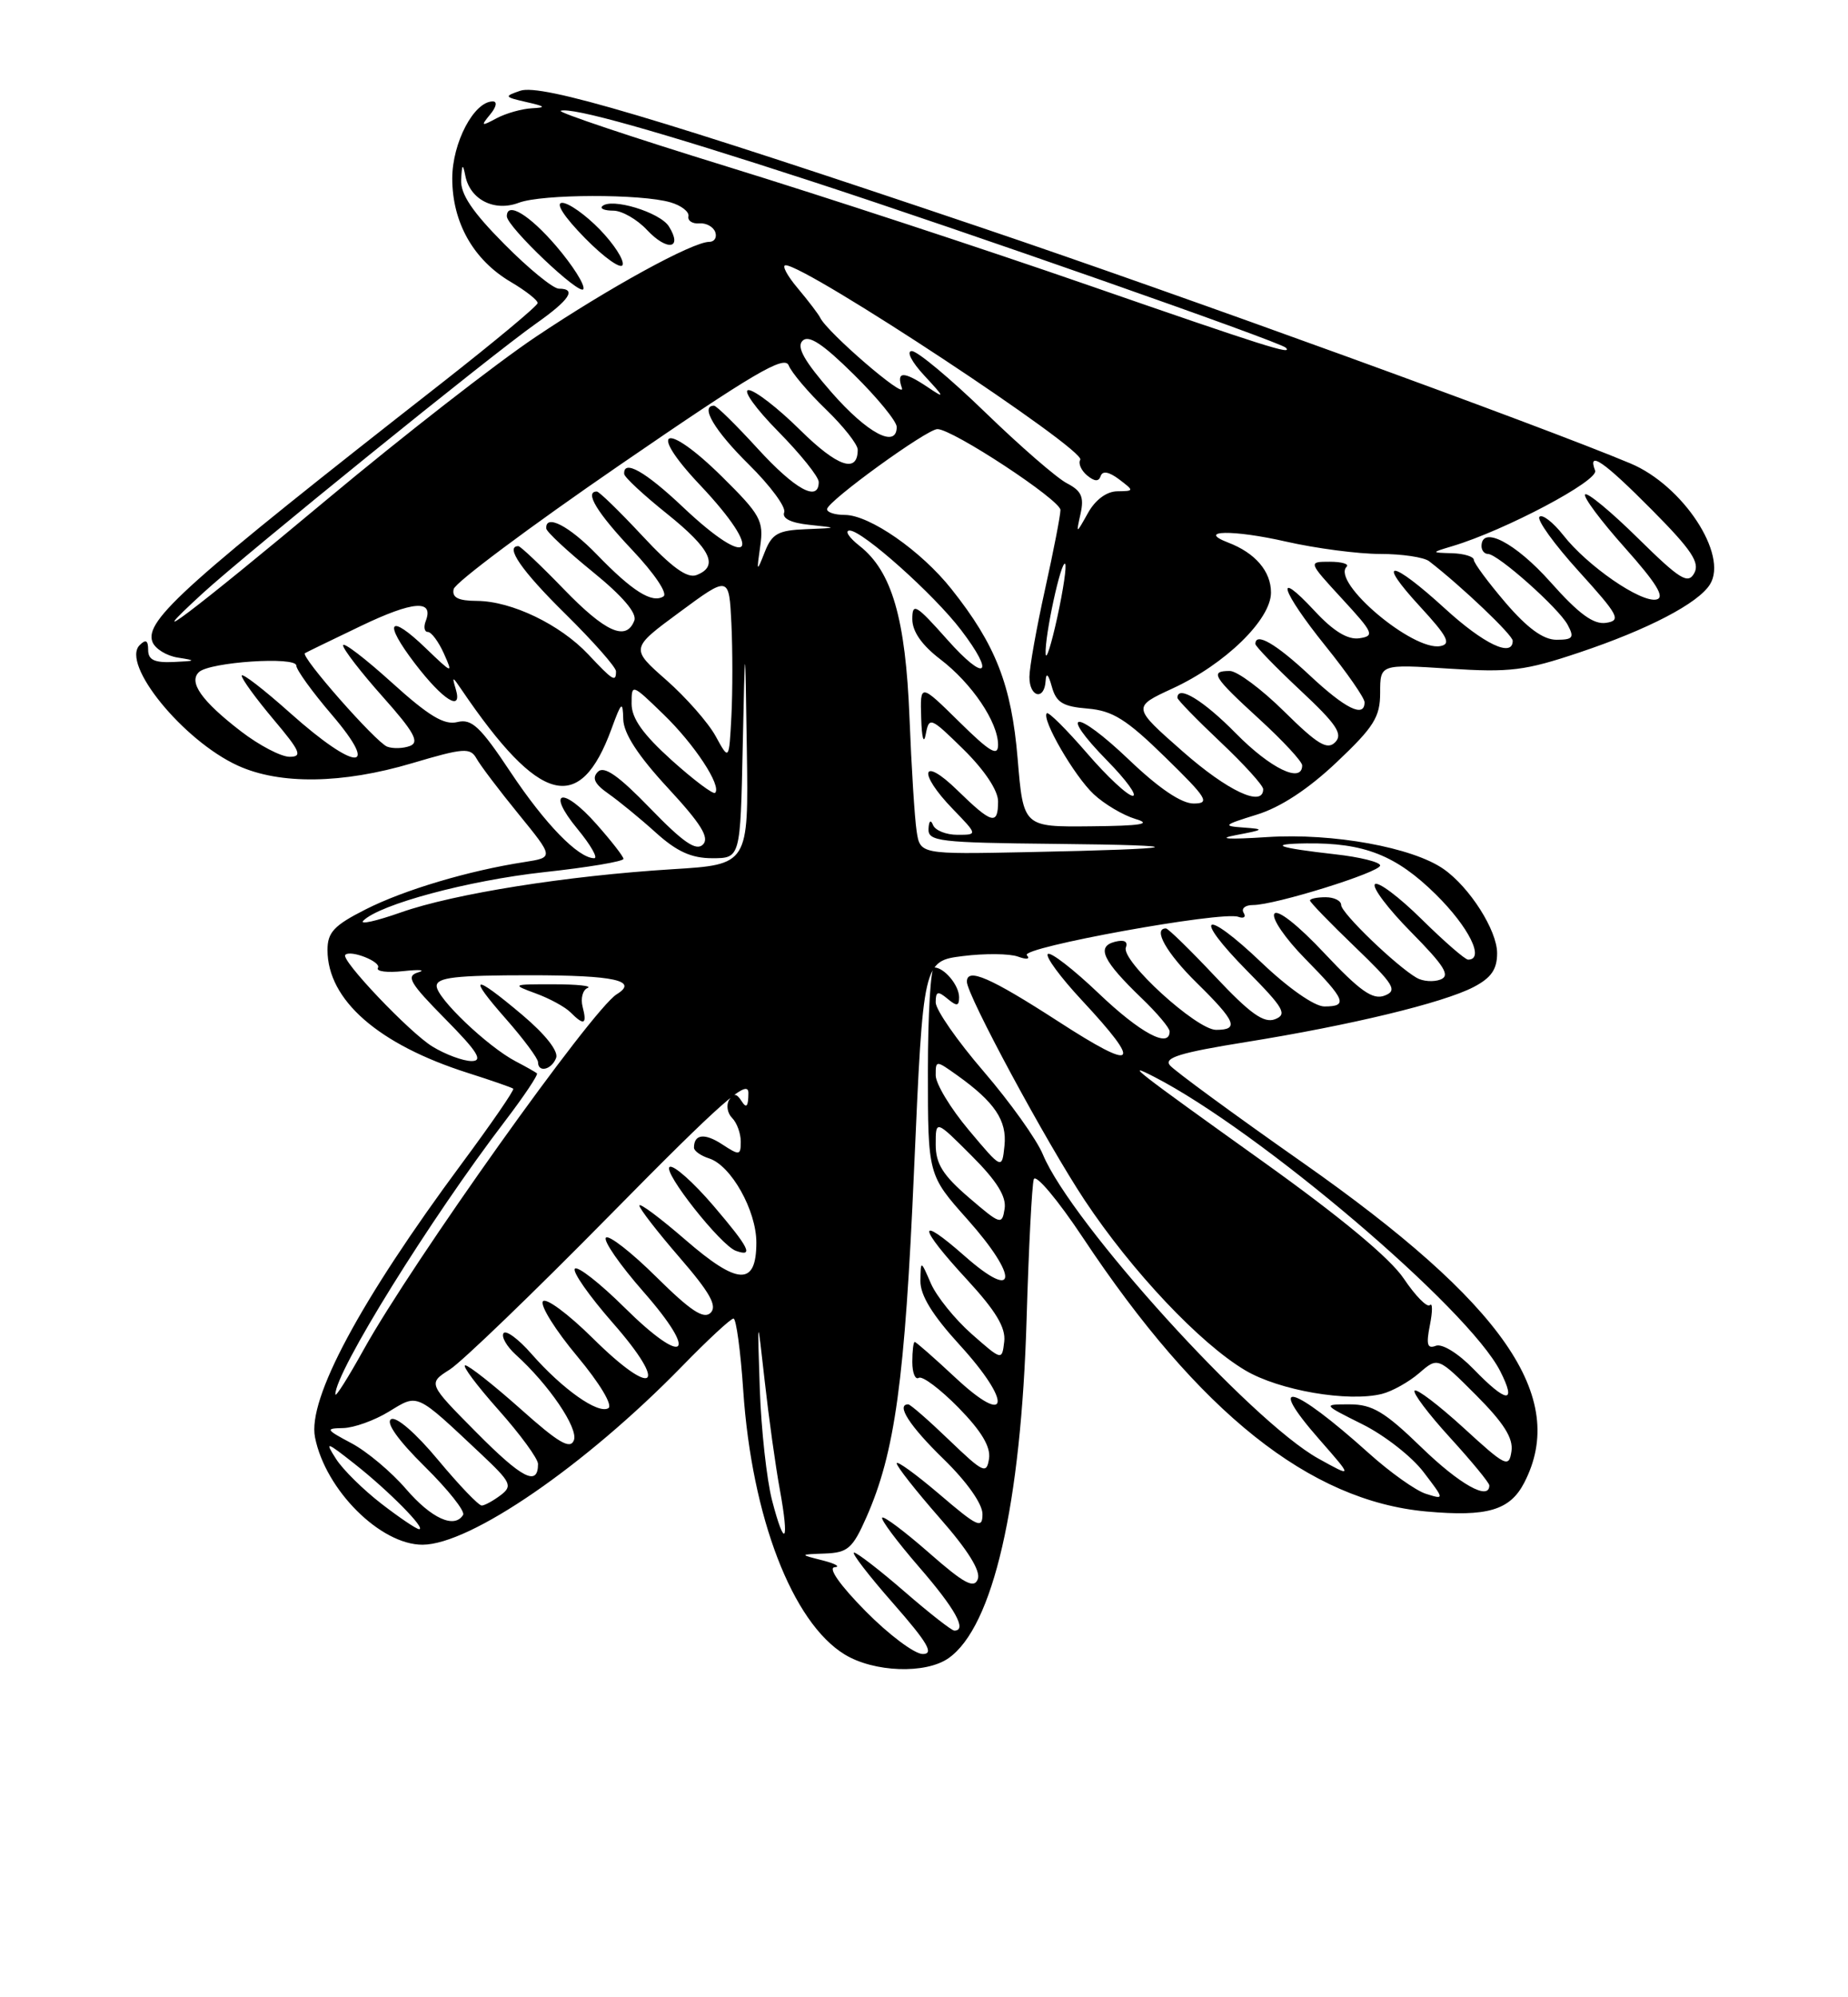 <?xml version="1.0" encoding="UTF-8" standalone="no"?>
<!DOCTYPE svg PUBLIC "-//W3C//DTD SVG 1.1//EN" "http://www.w3.org/Graphics/SVG/1.1/DTD/svg11.dtd" >
<svg xmlns="http://www.w3.org/2000/svg" xmlns:xlink="http://www.w3.org/1999/xlink" version="1.1" viewBox="0 0 237 256">
 <g >
 <path fill="currentColor"
d=" M 121.65 212.53 C 127.36 208.53 130.96 192.88 131.66 169.00 C 131.93 159.93 132.34 151.89 132.58 151.15 C 132.82 150.41 135.65 153.78 138.89 158.65 C 153.79 181.08 167.96 192.37 182.91 193.73 C 190.74 194.44 193.65 193.58 195.48 190.04 C 201.15 179.07 192.85 167.10 167.06 149.01 C 158.27 142.85 150.62 137.24 150.04 136.55 C 149.23 135.57 151.35 134.92 159.75 133.57 C 173.20 131.41 185.02 128.56 188.97 126.52 C 191.24 125.34 192.00 124.25 192.00 122.17 C 192.00 119.25 188.49 113.73 185.14 111.39 C 181.17 108.61 170.95 106.75 162.54 107.29 C 157.48 107.62 155.98 107.52 158.50 107.04 C 162.15 106.35 162.24 106.27 159.50 106.07 C 156.75 105.88 156.89 105.74 161.16 104.42 C 164.21 103.49 167.77 101.15 171.41 97.71 C 176.21 93.17 177.00 91.91 177.00 88.78 C 177.00 85.13 177.00 85.13 185.83 85.70 C 193.65 86.21 195.58 85.97 202.58 83.62 C 211.38 80.67 217.79 77.33 219.30 74.90 C 221.67 71.10 215.82 62.21 209.10 59.40 C 197.46 54.52 151.29 37.76 126.00 29.22 C 84.14 15.08 69.43 10.72 66.73 11.63 C 64.62 12.35 64.66 12.43 67.50 13.08 C 69.97 13.64 70.09 13.78 68.18 13.88 C 66.91 13.95 64.89 14.52 63.68 15.16 C 61.71 16.22 61.63 16.17 62.87 14.66 C 63.66 13.71 63.80 13.00 63.20 13.00 C 60.78 13.00 58.00 18.30 58.00 22.88 C 58.01 28.53 60.71 33.31 65.51 36.14 C 67.43 37.27 68.98 38.49 68.95 38.85 C 68.93 39.21 63.44 43.77 56.77 49.00 C 23.80 74.78 18.50 79.53 19.55 82.27 C 19.89 83.16 21.37 84.07 22.83 84.29 C 25.21 84.66 25.15 84.72 22.25 84.85 C 19.80 84.96 19.00 84.58 19.00 83.30 C 19.00 82.08 18.70 81.90 17.91 82.69 C 15.49 85.11 23.49 94.93 30.50 98.13 C 35.89 100.59 43.90 100.48 52.86 97.82 C 59.47 95.86 60.31 95.80 61.11 97.22 C 61.59 98.09 64.02 101.30 66.51 104.35 C 71.03 109.90 71.03 109.90 67.27 110.49 C 60.11 111.59 51.80 114.07 46.91 116.55 C 42.83 118.61 42.00 119.50 42.00 121.77 C 42.01 128.18 48.52 133.87 60.00 137.52 C 63.02 138.48 65.64 139.39 65.82 139.54 C 66.00 139.69 63.02 144.01 59.21 149.15 C 46.18 166.73 39.42 179.33 40.40 184.23 C 41.74 190.98 48.80 198.01 54.20 197.99 C 60.33 197.96 75.05 187.85 87.47 175.12 C 90.75 171.75 93.72 169.00 94.07 169.00 C 94.41 169.00 94.98 173.16 95.32 178.25 C 96.42 194.47 101.61 207.96 108.33 212.06 C 112.09 214.35 118.72 214.59 121.65 212.53 Z  M 111.00 206.50 C 107.74 203.20 106.16 200.95 107.03 200.88 C 107.84 200.82 107.15 200.42 105.50 200.00 C 102.50 199.24 102.50 199.24 105.81 199.12 C 108.72 199.01 109.35 198.47 111.11 194.48 C 114.78 186.18 116.05 176.97 117.23 149.84 C 118.40 123.18 118.40 123.18 123.50 122.54 C 126.30 122.19 129.47 122.22 130.55 122.61 C 131.67 123.02 132.15 122.94 131.69 122.43 C 130.79 121.45 156.69 116.75 158.80 117.51 C 159.52 117.77 159.83 117.53 159.49 116.99 C 159.16 116.44 159.70 116.00 160.69 116.00 C 163.50 116.01 177.00 111.80 177.00 110.93 C 177.00 110.50 174.41 109.85 171.25 109.50 C 163.80 108.66 162.50 108.17 167.50 108.10 C 174.94 108.00 179.03 109.61 184.14 114.64 C 188.38 118.82 190.46 123.00 188.28 123.00 C 187.89 123.00 185.20 120.66 182.31 117.81 C 179.41 114.95 176.73 112.94 176.33 113.33 C 175.94 113.73 178.03 116.50 180.99 119.49 C 185.25 123.81 186.03 125.05 184.74 125.55 C 183.85 125.89 182.47 125.79 181.68 125.33 C 179.04 123.80 172.00 117.02 172.00 116.00 C 172.00 115.45 171.10 115.00 170.00 115.00 C 168.90 115.00 168.00 115.19 168.00 115.42 C 168.00 115.64 170.59 118.32 173.75 121.35 C 178.80 126.21 179.26 126.96 177.57 127.61 C 176.06 128.19 174.43 127.05 169.87 122.20 C 166.48 118.58 163.82 116.49 163.43 117.12 C 163.06 117.71 164.84 120.30 167.38 122.88 C 172.58 128.16 172.92 129.00 169.84 129.00 C 168.58 129.00 165.22 126.65 161.79 123.38 C 154.33 116.27 152.80 117.21 159.99 124.49 C 164.66 129.21 165.12 130.02 163.51 130.64 C 162.08 131.18 160.33 129.93 155.85 125.17 C 152.66 121.78 149.81 119.00 149.53 119.00 C 147.80 119.00 149.61 122.18 153.50 126.00 C 158.51 130.92 158.95 132.00 155.96 132.00 C 153.46 132.00 143.74 123.13 144.39 121.44 C 144.68 120.66 144.17 120.40 142.95 120.72 C 140.57 121.35 141.44 123.16 146.42 127.95 C 148.39 129.84 150.00 131.75 150.00 132.20 C 150.00 134.43 146.24 132.41 140.92 127.34 C 137.66 124.23 134.71 121.95 134.38 122.28 C 134.05 122.62 136.01 125.27 138.73 128.19 C 146.63 136.67 145.79 137.44 135.72 130.92 C 126.99 125.28 124.00 123.98 124.00 125.83 C 124.00 127.55 134.22 146.48 139.12 153.86 C 145.18 162.97 153.90 172.20 159.70 175.64 C 164.05 178.22 172.90 179.74 177.23 178.66 C 178.55 178.33 180.70 177.12 182.01 175.99 C 184.40 173.92 184.40 173.92 189.29 178.81 C 192.85 182.38 194.09 184.33 193.84 186.01 C 193.52 188.17 193.11 187.97 187.72 183.03 C 184.53 180.12 181.70 177.96 181.42 178.24 C 181.15 178.52 183.19 181.23 185.96 184.26 C 188.73 187.30 191.00 190.05 191.00 190.39 C 191.00 192.40 187.20 190.27 182.28 185.50 C 177.60 180.96 175.99 180.00 173.10 180.00 C 169.61 180.00 169.61 180.00 174.72 182.55 C 177.54 183.95 181.06 186.70 182.55 188.66 C 185.27 192.22 185.27 192.22 182.88 191.47 C 181.57 191.06 178.25 188.70 175.50 186.22 C 165.74 177.45 162.17 176.49 169.24 184.54 C 173.50 189.40 173.50 189.40 169.08 186.95 C 160.44 182.16 137.38 156.72 133.75 147.98 C 132.95 146.04 129.52 141.25 126.15 137.33 C 122.77 133.41 120.00 129.43 120.00 128.48 C 120.00 127.06 120.27 126.98 121.50 128.00 C 122.71 129.01 123.00 128.97 123.00 127.82 C 123.00 126.28 121.09 124.00 119.80 124.00 C 119.36 124.00 119.00 129.99 119.00 137.30 C 119.00 150.60 119.00 150.60 124.07 156.29 C 130.69 163.72 130.47 166.94 123.75 161.02 C 117.52 155.53 117.68 157.16 124.04 164.04 C 127.71 168.02 129.00 170.17 128.79 171.95 C 128.50 174.40 128.50 174.40 124.60 170.97 C 122.46 169.08 120.12 166.18 119.39 164.52 C 118.08 161.50 118.08 161.50 118.04 164.17 C 118.01 166.01 119.57 168.55 123.08 172.39 C 129.85 179.80 129.45 183.03 122.56 176.61 C 119.84 174.07 117.48 172.00 117.31 172.00 C 117.14 172.00 117.00 173.15 117.00 174.56 C 117.00 175.97 117.38 176.89 117.83 176.60 C 118.29 176.32 120.58 178.04 122.92 180.42 C 125.85 183.41 127.07 185.43 126.84 186.96 C 126.53 188.98 126.12 188.79 121.73 184.58 C 119.11 182.06 116.75 180.00 116.48 180.00 C 114.87 180.00 116.65 182.77 121.00 187.00 C 123.99 189.91 126.00 192.75 126.00 194.06 C 126.00 196.00 125.39 195.72 120.50 191.54 C 117.47 188.96 115.00 187.17 115.00 187.56 C 115.00 187.96 117.48 191.10 120.50 194.55 C 124.11 198.65 125.80 201.36 125.40 202.40 C 124.92 203.66 123.65 202.98 119.17 199.05 C 116.08 196.34 113.37 194.30 113.14 194.52 C 112.92 194.75 115.05 197.59 117.87 200.85 C 122.52 206.21 124.06 209.00 122.39 209.00 C 122.05 209.00 119.17 206.75 116.00 204.00 C 112.83 201.25 109.91 199.00 109.53 199.00 C 109.15 199.00 111.40 201.93 114.54 205.50 C 118.98 210.56 119.82 212.00 118.34 212.00 C 117.29 212.00 113.99 209.53 111.00 206.50 Z  M 99.01 192.29 C 98.33 189.65 97.62 183.22 97.44 178.00 C 97.12 168.50 97.12 168.50 98.07 177.00 C 98.59 181.68 99.46 187.94 100.01 190.92 C 101.26 197.77 100.65 198.60 99.01 192.29 Z  M 48.93 192.75 C 46.61 190.96 43.98 188.38 43.10 187.00 C 41.62 184.69 41.81 184.74 45.50 187.65 C 49.84 191.07 54.71 196.00 53.75 196.00 C 53.42 196.00 51.25 194.54 48.93 192.75 Z  M 52.07 190.85 C 50.19 188.66 47.04 186.02 45.07 184.98 C 41.77 183.23 41.69 183.08 44.00 183.04 C 45.38 183.01 48.01 182.07 49.86 180.94 C 53.67 178.62 53.22 178.41 61.71 186.38 C 65.54 189.99 65.77 190.45 64.21 191.64 C 63.27 192.35 62.18 192.95 61.79 192.97 C 61.39 192.99 58.87 190.35 56.17 187.11 C 53.31 183.67 50.80 181.50 50.15 181.91 C 49.45 182.34 51.07 184.62 54.47 187.97 C 57.46 190.92 59.68 193.71 59.39 194.17 C 58.28 195.97 55.34 194.64 52.07 190.85 Z  M 61.11 183.61 C 54.87 177.32 54.87 177.32 57.69 175.53 C 59.23 174.55 68.49 165.63 78.25 155.72 C 92.60 141.15 96.00 138.16 95.98 140.10 C 95.97 141.83 95.73 142.12 95.11 141.14 C 94.46 140.12 94.07 140.08 93.51 140.98 C 93.11 141.64 93.28 142.68 93.89 143.29 C 94.50 143.90 95.00 145.26 95.00 146.32 C 95.00 148.10 94.84 148.13 92.61 146.67 C 90.37 145.20 89.00 145.36 89.00 147.10 C 89.00 147.52 89.88 148.14 90.95 148.48 C 93.76 149.38 97.00 155.15 97.00 159.26 C 97.00 164.86 94.65 164.76 87.90 158.91 C 84.65 156.10 82.00 154.12 82.00 154.52 C 82.00 154.91 84.32 157.90 87.15 161.17 C 91.04 165.66 92.01 167.39 91.14 168.26 C 90.26 169.14 88.57 168.02 84.18 163.68 C 81.00 160.53 78.08 158.25 77.71 158.63 C 77.33 159.00 79.50 162.13 82.53 165.58 C 89.72 173.77 87.87 175.29 80.09 167.59 C 76.96 164.49 74.09 162.24 73.73 162.61 C 73.36 162.97 75.55 166.09 78.58 169.55 C 85.86 177.84 83.92 179.34 76.02 171.52 C 72.84 168.38 69.96 166.25 69.62 166.81 C 69.27 167.36 71.26 170.53 74.02 173.83 C 76.93 177.32 78.61 180.12 78.02 180.49 C 76.71 181.29 72.15 178.07 68.16 173.53 C 66.48 171.61 64.86 170.42 64.57 170.89 C 64.28 171.35 64.99 172.58 66.13 173.62 C 70.38 177.45 74.19 183.06 73.60 184.60 C 73.13 185.82 71.63 184.94 66.75 180.58 C 63.31 177.52 60.13 175.01 59.67 175.00 C 59.21 175.00 61.13 177.56 63.92 180.70 C 66.71 183.83 69.00 186.96 69.00 187.64 C 69.00 190.56 66.97 189.52 61.11 183.61 Z  M 91.51 154.56 C 88.90 151.51 86.37 149.27 85.88 149.57 C 84.94 150.15 92.42 159.62 94.37 160.32 C 96.71 161.16 96.10 159.94 91.51 154.56 Z  M 43.01 178.72 C 42.97 175.89 55.17 156.25 64.77 143.69 C 67.21 140.49 69.05 137.74 68.86 137.57 C 68.66 137.41 67.45 136.72 66.16 136.05 C 62.56 134.18 56.00 127.93 56.00 126.38 C 56.00 125.28 58.45 125.00 68.00 125.00 C 78.80 125.00 81.93 125.69 79.09 127.44 C 75.93 129.40 52.90 161.72 46.63 173.00 C 44.65 176.57 43.02 179.15 43.01 178.72 Z  M 71.32 135.60 C 71.65 134.75 69.95 132.59 67.00 130.10 C 60.62 124.72 59.87 124.91 64.92 130.64 C 67.16 133.19 69.00 135.67 69.00 136.14 C 69.00 137.53 70.74 137.12 71.32 135.60 Z  M 74.72 129.05 C 74.44 127.97 74.73 126.88 75.36 126.63 C 75.99 126.37 74.03 126.16 71.00 126.16 C 65.64 126.15 65.58 126.18 68.71 127.33 C 70.47 127.97 72.47 129.06 73.16 129.75 C 74.90 131.50 75.31 131.31 74.72 129.05 Z  M 188.98 175.48 C 187.03 173.47 184.96 172.19 184.15 172.49 C 183.05 172.92 182.88 172.35 183.38 169.84 C 183.73 168.08 183.73 166.93 183.38 167.28 C 183.03 167.63 181.53 166.11 180.03 163.88 C 178.27 161.26 171.93 156.00 161.91 148.84 C 145.54 137.14 144.05 135.98 148.00 138.01 C 161.50 144.93 188.33 167.73 192.40 175.75 C 194.55 179.98 193.24 179.88 188.98 175.48 Z  M 124.25 153.49 C 120.92 150.63 120.00 149.16 120.00 146.69 C 120.00 143.53 120.00 143.53 124.59 148.12 C 127.83 151.35 129.08 153.36 128.84 154.92 C 128.51 157.05 128.32 156.98 124.25 153.49 Z  M 124.25 144.85 C 121.91 142.07 120.00 138.91 120.00 137.83 C 120.00 135.88 120.02 135.88 122.75 137.82 C 127.57 141.26 129.16 143.62 128.82 146.86 C 128.50 149.91 128.50 149.91 124.25 144.85 Z  M 55.46 134.14 C 52.54 132.36 43.65 123.01 44.28 122.39 C 44.96 121.70 48.94 123.29 48.47 124.05 C 48.19 124.51 49.65 124.70 51.73 124.47 C 53.80 124.25 54.66 124.32 53.63 124.63 C 52.03 125.11 52.54 125.98 57.10 130.60 C 61.27 134.82 62.00 136.00 60.47 136.00 C 59.38 135.99 57.13 135.16 55.46 134.14 Z  M 46.59 118.01 C 48.69 115.91 60.03 112.86 69.75 111.79 C 75.39 111.18 79.98 110.41 79.96 110.08 C 79.94 109.76 78.39 107.77 76.51 105.65 C 72.16 100.72 69.95 101.27 74.06 106.25 C 75.76 108.31 76.72 110.00 76.21 110.00 C 74.16 110.00 69.90 105.61 65.48 98.97 C 61.59 93.12 60.49 92.09 58.65 92.55 C 56.97 92.97 54.98 91.77 50.23 87.47 C 46.80 84.37 44.00 82.23 44.00 82.72 C 44.00 83.20 46.29 86.17 49.08 89.30 C 53.11 93.82 53.83 95.13 52.58 95.61 C 51.71 95.94 50.39 95.98 49.65 95.70 C 48.19 95.13 38.47 84.10 39.11 83.72 C 39.32 83.59 42.57 82.01 46.31 80.22 C 52.99 77.02 55.67 76.82 54.60 79.60 C 54.30 80.37 54.43 81.00 54.87 81.00 C 55.32 81.00 56.24 82.24 56.92 83.75 C 58.12 86.42 58.06 86.40 54.59 83.07 C 49.88 78.53 49.09 79.65 53.21 85.04 C 56.81 89.75 59.35 91.34 58.45 88.33 C 57.95 86.65 58.01 86.65 59.20 88.41 C 69.20 103.13 74.37 104.48 78.42 93.43 C 79.70 89.92 79.87 89.79 79.93 92.19 C 79.98 94.02 81.82 96.85 85.65 100.99 C 89.92 105.60 91.02 107.38 90.15 108.25 C 89.28 109.12 87.62 107.98 83.39 103.61 C 79.31 99.40 77.48 98.12 76.68 98.92 C 75.88 99.72 76.25 100.49 78.04 101.74 C 79.39 102.69 82.13 104.93 84.12 106.73 C 86.80 109.15 88.68 110.00 91.34 110.00 C 94.95 110.00 94.95 110.00 95.25 95.75 C 95.56 81.50 95.56 81.50 95.78 96.16 C 96.00 110.81 96.00 110.81 86.25 111.41 C 72.69 112.25 58.25 114.54 51.40 116.95 C 48.22 118.07 46.05 118.55 46.59 118.01 Z  M 117.55 106.50 C 117.30 104.85 116.89 98.33 116.64 92.00 C 116.14 79.27 114.38 73.23 110.25 69.98 C 108.86 68.89 108.29 68.00 108.97 68.00 C 110.60 68.00 119.77 76.18 123.25 80.75 C 127.70 86.58 126.40 87.51 121.50 82.00 C 117.47 77.47 117.00 77.19 117.00 79.35 C 117.00 80.94 118.22 82.69 120.59 84.50 C 124.64 87.59 127.99 92.55 128.00 95.46 C 128.00 97.02 126.96 96.40 123.00 92.50 C 118.00 87.58 118.00 87.58 118.14 92.04 C 118.21 94.57 118.47 95.47 118.72 94.13 C 119.16 91.83 119.32 91.89 123.59 96.08 C 126.26 98.71 128.00 101.32 128.00 102.71 C 128.00 105.83 127.21 105.61 122.79 101.30 C 118.18 96.79 117.64 99.00 122.20 103.70 C 125.39 107.00 125.39 107.00 122.78 107.00 C 121.34 107.00 119.94 106.44 119.66 105.75 C 119.36 105.00 119.13 105.20 119.08 106.25 C 119.01 107.84 120.47 108.01 135.25 108.16 C 153.66 108.34 152.13 108.81 131.75 109.22 C 118.00 109.50 118.00 109.50 117.55 106.50 Z  M 130.51 97.25 C 129.72 87.82 127.71 82.65 122.02 75.50 C 118.13 70.60 111.51 66.00 108.35 66.00 C 107.06 66.00 106.03 65.66 106.07 65.25 C 106.17 64.20 118.87 55.00 120.22 55.00 C 122.17 55.00 136.00 64.09 136.00 65.37 C 136.00 66.05 135.11 70.63 134.02 75.55 C 132.93 80.47 132.03 85.51 132.02 86.75 C 132.00 89.37 133.95 89.85 134.10 87.25 C 134.16 86.15 134.46 86.43 134.89 88.00 C 135.45 90.04 136.30 90.56 139.48 90.82 C 142.69 91.09 144.46 92.19 149.44 97.06 C 154.82 102.31 155.23 102.98 153.09 102.99 C 151.52 103.00 148.63 101.05 144.79 97.38 C 137.91 90.82 135.56 90.93 142.02 97.52 C 144.44 99.98 145.90 102.00 145.27 102.00 C 144.63 102.00 141.98 99.53 139.38 96.51 C 136.77 93.50 134.47 91.20 134.25 91.42 C 133.53 92.14 137.78 99.48 140.27 101.80 C 141.63 103.07 144.03 104.49 145.62 104.97 C 147.79 105.61 146.37 105.85 139.87 105.91 C 131.24 106.00 131.24 106.00 130.51 97.25 Z  M 86.14 97.44 C 82.45 94.11 81.00 92.08 81.00 90.20 C 81.00 87.61 81.02 87.62 85.08 91.55 C 89.07 95.40 92.58 100.75 91.71 101.62 C 91.47 101.86 88.97 99.98 86.14 97.44 Z  M 151.67 96.31 C 145.21 90.63 145.21 90.63 150.36 88.25 C 157.12 85.14 163.00 79.41 163.00 75.95 C 163.00 73.23 160.99 70.87 157.50 69.54 C 153.37 67.95 158.15 67.87 164.94 69.42 C 168.77 70.29 174.19 71.00 176.99 71.00 C 179.79 71.00 182.63 71.42 183.29 71.94 C 187.48 75.18 194.00 81.39 194.00 82.13 C 194.00 84.32 190.31 82.57 185.31 78.00 C 178.38 71.67 176.36 71.50 182.11 77.74 C 185.64 81.57 186.14 82.54 184.73 82.81 C 181.21 83.49 170.72 74.62 172.70 72.64 C 173.05 72.29 172.08 72.00 170.54 72.00 C 167.75 72.00 167.75 72.00 172.12 76.75 C 176.15 81.12 176.33 81.52 174.32 81.81 C 172.84 82.02 171.00 80.90 168.60 78.31 C 163.31 72.62 164.27 75.69 170.00 82.81 C 172.75 86.22 175.00 89.46 175.00 90.01 C 175.00 92.06 172.55 90.86 167.90 86.50 C 163.59 82.48 161.00 80.99 161.00 82.54 C 161.00 82.84 163.59 85.51 166.75 88.47 C 171.40 92.81 172.26 94.09 171.24 95.13 C 170.22 96.17 168.99 95.43 164.71 91.21 C 161.81 88.34 158.66 86.00 157.72 86.00 C 155.10 86.00 155.55 86.73 161.50 92.17 C 164.53 94.94 167.00 97.61 167.00 98.10 C 167.00 100.47 162.94 98.51 158.50 94.00 C 154.33 89.76 151.00 87.74 151.00 89.44 C 151.00 89.69 153.47 92.23 156.50 95.09 C 159.53 97.95 162.00 100.67 162.00 101.15 C 162.00 103.53 157.44 101.39 151.67 96.31 Z  M 30.92 93.75 C 25.87 89.87 24.14 87.43 25.52 86.14 C 26.90 84.85 38.00 84.11 38.00 85.31 C 38.00 85.85 40.06 88.70 42.58 91.64 C 48.88 99.02 45.62 98.88 37.25 91.42 C 33.81 88.35 31.00 86.18 31.00 86.61 C 31.00 87.03 32.83 89.54 35.06 92.19 C 38.52 96.29 38.83 97.00 37.14 97.00 C 36.05 97.00 33.25 95.54 30.92 93.75 Z  M 91.78 94.36 C 90.84 92.64 87.99 89.40 85.46 87.17 C 80.84 83.11 80.84 83.11 87.17 78.45 C 93.50 73.78 93.50 73.78 93.80 79.93 C 93.96 83.31 93.96 88.65 93.80 91.79 C 93.50 97.50 93.50 97.50 91.78 94.36 Z  M 75.44 83.87 C 71.83 80.04 65.62 77.05 61.18 77.02 C 58.76 77.01 57.94 76.59 58.18 75.51 C 58.35 74.68 67.95 67.52 79.50 59.59 C 96.63 47.83 100.62 45.48 101.15 46.84 C 101.51 47.75 103.65 50.28 105.90 52.45 C 108.16 54.63 110.00 56.96 110.00 57.64 C 110.00 60.73 107.40 59.84 102.62 55.12 C 99.77 52.30 96.79 50.00 96.00 50.00 C 95.21 50.00 96.92 52.38 99.78 55.28 C 102.65 58.19 105.00 61.11 105.00 61.78 C 105.00 64.41 101.97 62.75 97.17 57.50 C 94.41 54.48 91.89 52.00 91.57 52.00 C 89.74 52.00 91.64 55.20 96.02 59.52 C 98.78 62.24 100.83 65.01 100.57 65.67 C 100.27 66.45 101.43 67.02 103.80 67.27 C 107.50 67.66 107.50 67.66 103.33 67.83 C 99.79 67.97 99.00 68.41 98.08 70.75 C 97.04 73.39 97.02 73.37 97.50 69.97 C 97.96 66.75 97.53 65.97 92.60 61.10 C 85.32 53.91 82.85 54.85 89.78 62.17 C 98.14 71.02 96.37 73.30 87.59 65.00 C 82.76 60.43 79.93 58.83 80.05 60.75 C 80.07 61.16 82.55 63.46 85.55 65.86 C 91.16 70.36 92.24 72.59 89.32 73.71 C 88.13 74.16 86.14 72.72 82.37 68.67 C 79.46 65.55 76.84 63.00 76.54 63.00 C 74.92 63.00 76.56 65.71 81.06 70.47 C 83.95 73.53 85.67 76.09 85.08 76.45 C 83.61 77.36 81.10 75.78 76.55 71.08 C 72.97 67.38 69.91 65.82 70.06 67.75 C 70.09 68.16 72.77 70.66 76.01 73.29 C 79.84 76.40 81.71 78.59 81.35 79.54 C 80.31 82.23 77.65 81.04 72.29 75.50 C 69.36 72.47 66.74 70.00 66.48 70.00 C 64.71 70.00 66.90 73.17 72.50 78.68 C 76.08 82.21 79.00 85.52 79.00 86.04 C 79.00 87.49 78.62 87.26 75.44 83.87 Z  M 134.10 83.80 C 133.97 81.53 136.09 71.75 136.60 72.27 C 136.82 72.49 136.37 75.56 135.60 79.09 C 134.83 82.61 134.16 84.73 134.10 83.80 Z  M 193.08 77.25 C 190.85 74.64 189.01 72.16 189.01 71.75 C 189.00 71.34 187.76 70.96 186.25 70.91 C 183.50 70.83 183.50 70.83 186.30 69.99 C 193.03 67.97 205.06 61.60 204.57 60.32 C 203.55 57.65 205.70 59.15 211.89 65.39 C 216.94 70.48 218.03 72.12 217.28 73.47 C 216.47 74.92 215.45 74.28 210.08 69.00 C 206.64 65.61 203.59 63.08 203.29 63.37 C 203.00 63.67 205.29 66.74 208.38 70.20 C 212.47 74.79 213.57 76.59 212.43 76.84 C 210.42 77.27 203.56 72.53 200.48 68.59 C 199.17 66.93 197.80 65.87 197.43 66.24 C 197.06 66.61 199.32 69.75 202.46 73.21 C 207.60 78.88 207.95 79.53 205.98 79.83 C 204.37 80.08 202.48 78.70 198.82 74.58 C 194.34 69.56 190.00 67.31 190.00 70.00 C 190.00 70.55 190.37 71.00 190.82 71.00 C 192.09 71.00 199.90 77.94 201.05 80.09 C 201.93 81.73 201.72 82.00 199.61 82.00 C 197.92 82.00 195.89 80.52 193.08 77.25 Z  M 26.00 76.04 C 31.61 70.91 63.01 45.50 68.73 41.48 C 73.07 38.42 74.00 37.00 71.67 37.00 C 70.94 37.00 67.79 34.43 64.67 31.28 C 60.55 27.13 59.04 24.87 59.14 23.03 C 59.25 21.00 59.35 20.90 59.68 22.54 C 60.29 25.60 63.41 27.17 66.53 25.99 C 69.49 24.86 82.25 24.83 86.00 25.94 C 87.38 26.34 88.41 27.15 88.29 27.72 C 88.17 28.29 88.80 28.71 89.68 28.63 C 90.56 28.56 91.48 29.06 91.73 29.75 C 91.97 30.44 91.62 31.00 90.96 31.00 C 88.83 31.00 78.15 36.85 68.69 43.19 C 63.63 46.58 51.62 55.93 42.00 63.96 C 24.63 78.47 17.37 83.95 26.00 76.04 Z  M 71.33 31.54 C 67.89 27.53 65.00 25.78 65.00 27.72 C 65.00 29.06 74.48 38.06 74.82 37.04 C 75.01 36.48 73.44 34.01 71.33 31.54 Z  M 76.92 29.41 C 75.10 27.54 72.93 26.00 72.10 26.00 C 71.18 26.00 72.33 27.78 75.03 30.53 C 77.48 33.02 79.65 34.56 79.85 33.95 C 80.06 33.33 78.74 31.29 76.92 29.41 Z  M 85.79 29.03 C 84.65 27.20 78.37 25.30 77.23 26.44 C 76.92 26.75 77.56 27.00 78.66 27.00 C 79.75 27.00 81.70 28.11 82.97 29.47 C 85.57 32.24 87.59 31.92 85.79 29.03 Z  M 138.58 65.83 C 139.05 63.71 138.69 62.91 136.84 61.95 C 135.55 61.29 130.84 57.20 126.37 52.87 C 121.90 48.54 117.66 45.00 116.94 45.00 C 116.20 45.00 116.91 46.39 118.56 48.16 C 121.17 50.97 121.22 51.14 119.03 49.66 C 115.86 47.53 114.91 47.56 115.67 49.75 C 116.23 51.34 106.04 42.56 105.18 40.71 C 104.97 40.28 103.69 38.59 102.32 36.96 C 100.94 35.33 100.24 34.00 100.75 34.00 C 103.42 34.00 139.32 57.68 138.54 58.93 C 138.26 59.39 138.65 60.29 139.41 60.93 C 140.38 61.73 140.91 61.76 141.16 61.01 C 141.40 60.31 142.23 60.47 143.51 61.43 C 145.47 62.92 145.47 62.94 143.28 62.97 C 141.92 62.99 140.47 64.06 139.53 65.75 C 137.99 68.50 137.99 68.50 138.58 65.83 Z  M 106.66 50.31 C 103.15 46.29 102.12 44.48 102.92 43.68 C 103.72 42.88 105.52 44.07 109.51 48.01 C 112.53 50.99 115.00 54.01 115.00 54.72 C 115.00 57.53 111.25 55.55 106.66 50.31 Z  M 139.50 36.53 C 126.30 31.95 105.49 25.12 93.25 21.35 C 81.02 17.58 71.41 14.36 71.91 14.20 C 73.36 13.71 84.17 16.75 104.00 23.21 C 123.58 29.59 164.14 43.81 164.89 44.56 C 165.90 45.57 162.36 44.45 139.50 36.53 Z "/>
</g>
</svg>